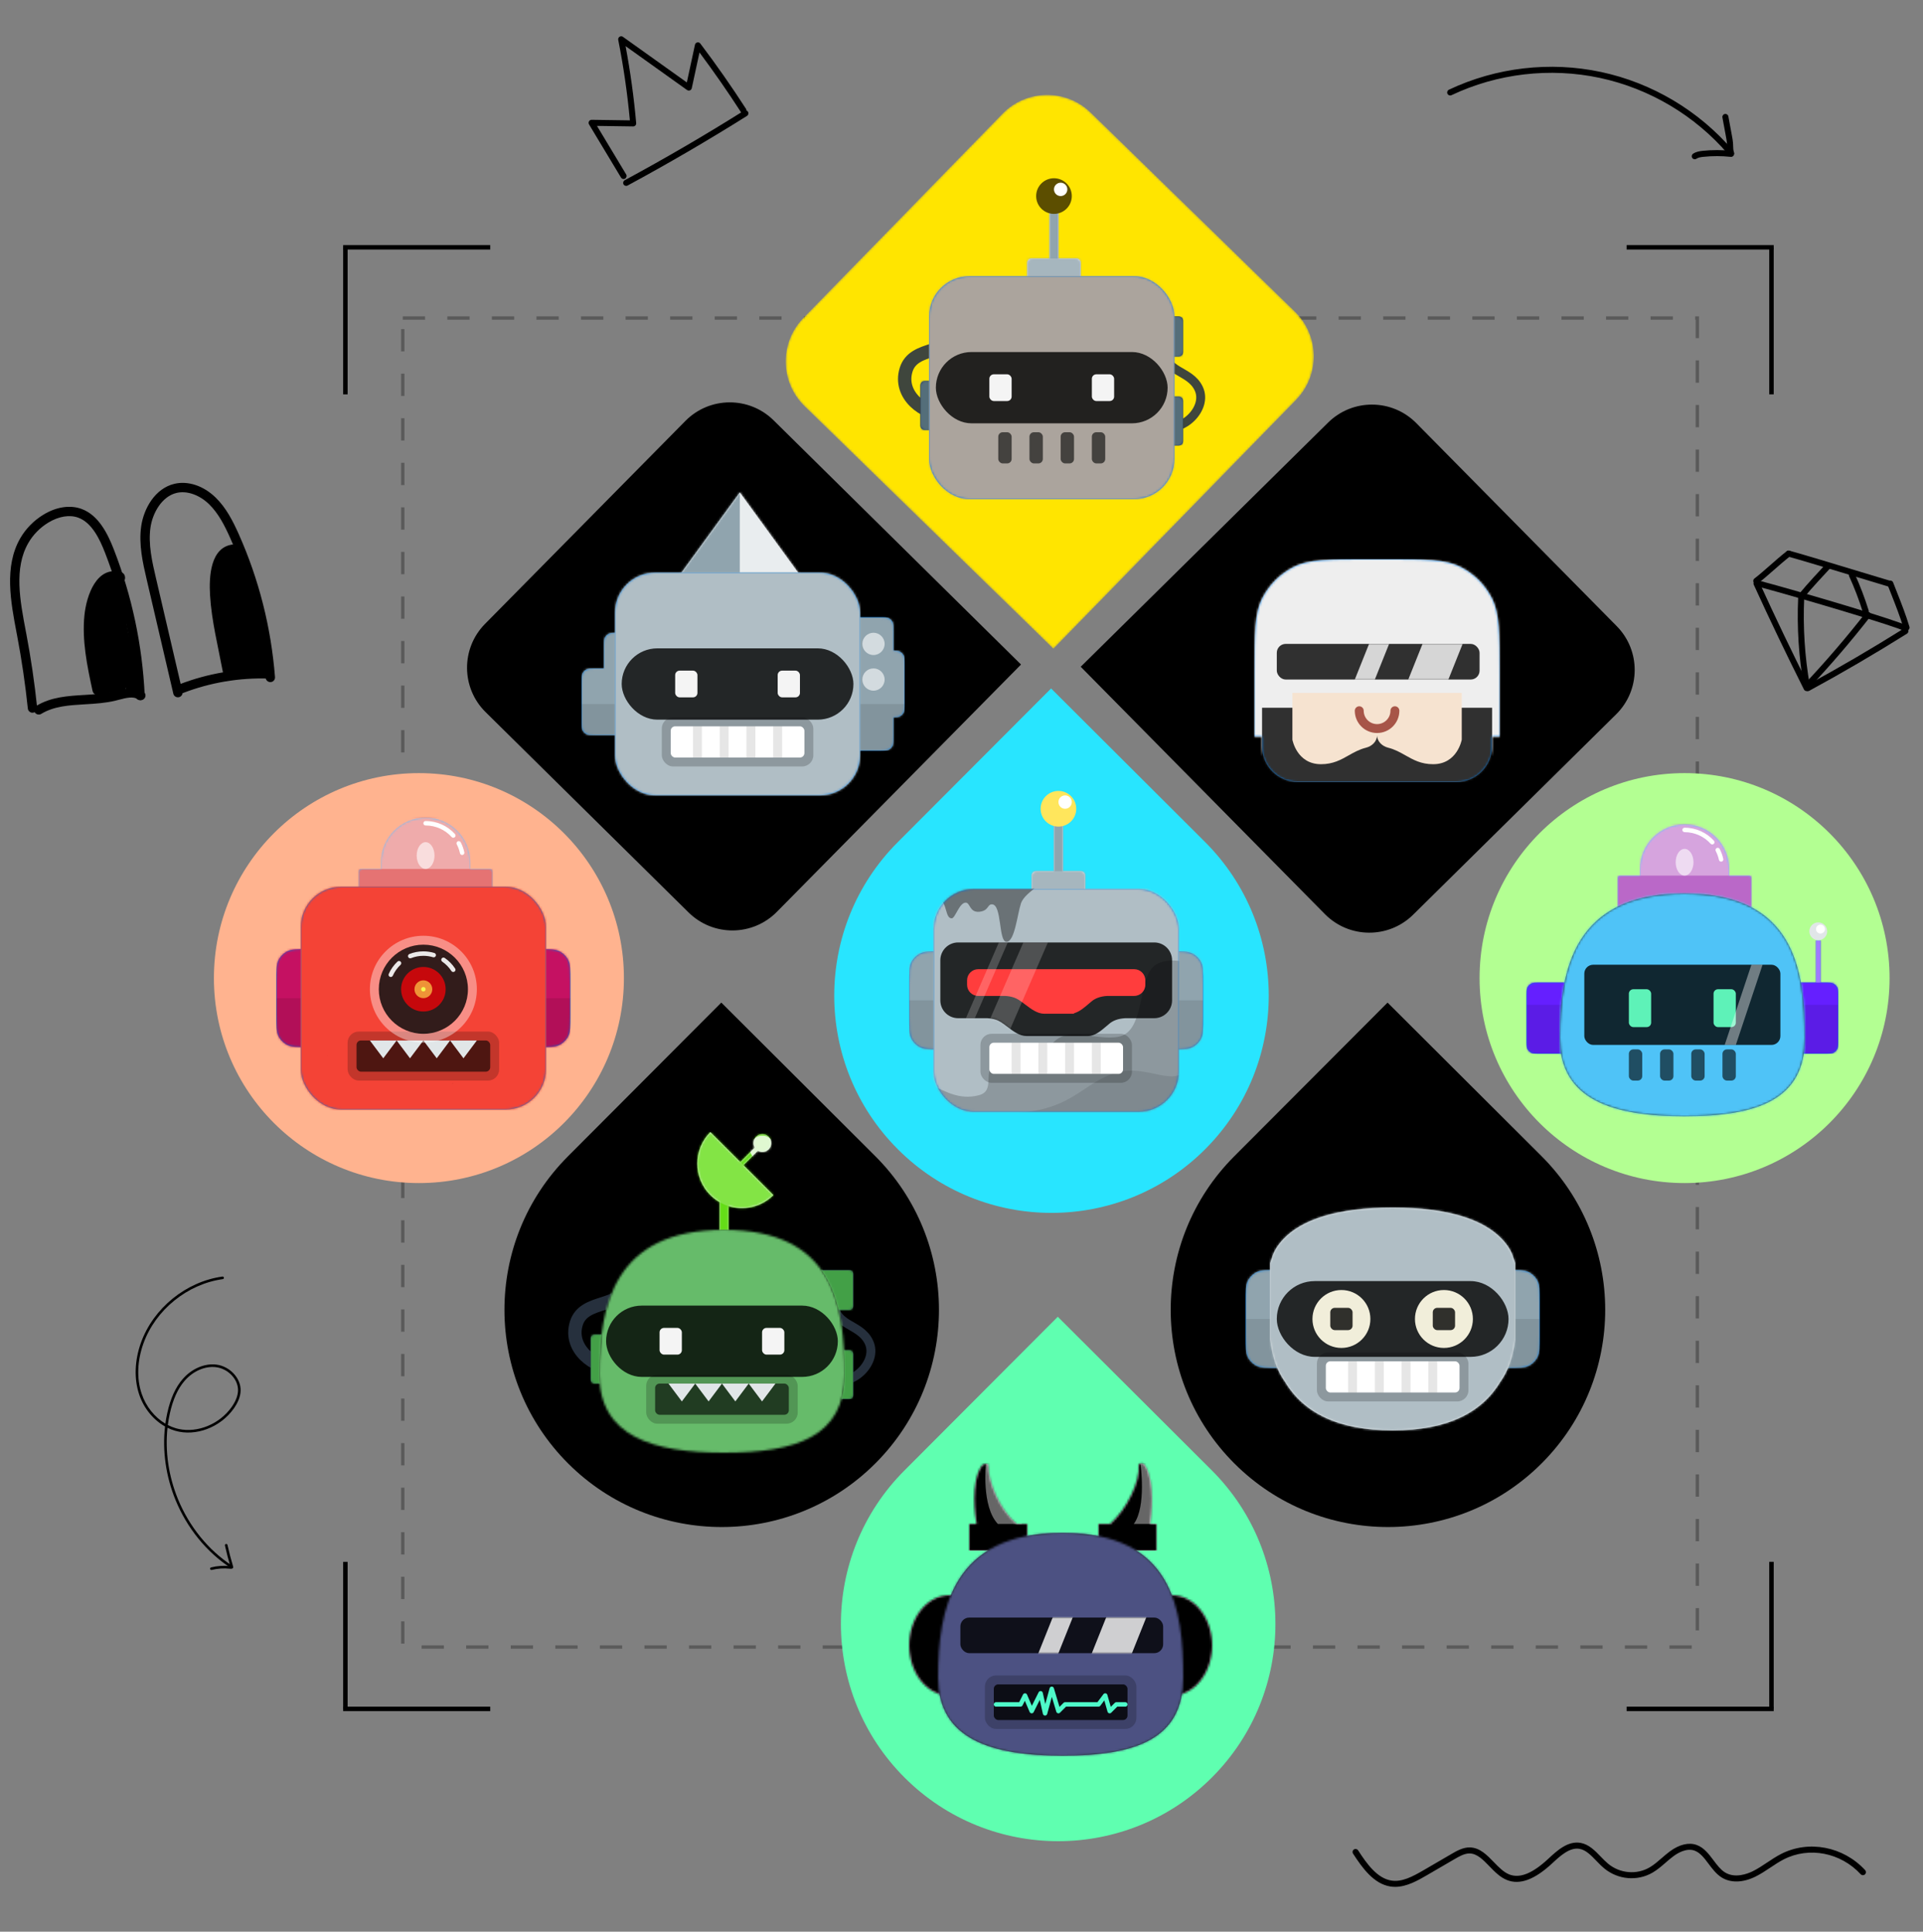 <svg width="863" height="867" viewBox="0 0 863 867" fill="none" xmlns="http://www.w3.org/2000/svg">
<rect x="0" y="0" width="863" height="867" fill="#808080" stroke="none"/>
<rect x="180.75" y="142.75" width="580.981" height="596.5" stroke="black" stroke-opacity="0.3" stroke-width="1.5" stroke-dasharray="10 10"/>
<mask id="mask0_2_2904" style="mask-type:alpha" maskUnits="userSpaceOnUse" x="352" y="42" width="238" height="250">
<path d="M581.649 179.492C592.444 168.419 592.218 150.692 581.145 139.897L489.492 50.546C478.419 39.751 460.692 39.976 449.897 51.049L360.546 142.702C349.751 153.775 349.977 171.502 361.049 182.297L472.752 291.194L581.649 179.492Z" fill="#FFE500"/>
</mask>
<g mask="url(#mask0_2_2904)">
<path d="M581.649 179.492C592.444 168.419 592.218 150.692 581.145 139.897L489.492 50.546C478.419 39.751 460.692 39.976 449.897 51.049L360.546 142.702C349.751 153.775 349.977 171.502 361.049 182.297L472.752 291.194L581.649 179.492Z" fill="#FFE500"/>
<g opacity="0.9">
<path d="M430 148C427.046 159.697 410.096 154.666 406.632 166.009C403.167 177.352 414.657 186 424.155 186" stroke="#2A3544" stroke-width="6"/>
</g>
<g opacity="0.9">
<path d="M522 191C530.395 194.486 542.102 183.406 538 174.5C533.899 165.594 522 167.806 522 155.195" stroke="#2A3544" stroke-width="4"/>
</g>
<g clip-path="url(#clip0_2_2904)">
<path fill-rule="evenodd" clip-rule="evenodd" d="M510 142C508.896 142 508 142.895 508 144V158C508 159.105 508.896 160 510 160H529C530.105 160 531 159.105 531 158V144C531 142.895 530.105 142 529 142H510ZM413 173C413 171.895 413.896 171 415 171H427C428.105 171 429 171.895 429 173V191C429 192.105 428.105 193 427 193H415C413.896 193 413 192.105 413 191V173ZM508 180C508 178.895 508.896 178 510 178H529C530.105 178 531 178.895 531 180V198C531 199.105 530.105 200 529 200H510C508.896 200 508 199.105 508 198V180Z" fill="#273951"/>
<mask id="mask1_2_2904" style="mask-type:luminance" maskUnits="userSpaceOnUse" x="413" y="142" width="119" height="58">
<path fill-rule="evenodd" clip-rule="evenodd" d="M510 142C508.896 142 508 142.895 508 144V158C508 159.105 508.896 160 510 160H529C530.105 160 531 159.105 531 158V144C531 142.895 530.105 142 529 142H510ZM413 173C413 171.895 413.896 171 415 171H427C428.105 171 429 171.895 429 173V191C429 192.105 428.105 193 427 193H415C413.896 193 413 192.105 413 191V173ZM508 180C508 178.895 508.896 178 510 178H529C530.105 178 531 178.895 531 180V198C531 199.105 530.105 200 529 200H510C508.896 200 508 199.105 508 198V180Z" fill="white"/>
</mask>
<g mask="url(#mask1_2_2904)">
<rect x="395.044" y="136" width="153.913" height="76" fill="#546E7A"/>
</g>
</g>
<path fill-rule="evenodd" clip-rule="evenodd" d="M475 85H471V116H463C461.896 116 461 116.895 461 118V132H485V118C485 116.895 484.105 116 483 116H475V85Z" fill="#E1E6E8"/>
<mask id="mask2_2_2904" style="mask-type:luminance" maskUnits="userSpaceOnUse" x="461" y="85" width="25" height="47">
<path fill-rule="evenodd" clip-rule="evenodd" d="M475 85H471V116H463C461.896 116 461 116.895 461 118V132H485V118C485 116.895 484.105 116 483 116H475V85Z" fill="white"/>
</mask>
<g mask="url(#mask2_2_2904)">
<rect x="423" y="80" width="100" height="52" fill="#90A4AE"/>
<rect x="461" y="116" width="24" height="16" fill="white" fill-opacity="0.2"/>
</g>
<circle cx="473" cy="88" r="8" fill="#5C4E00"/>
<circle cx="476" cy="85" r="3" fill="white"/>
<rect x="417" y="124" width="110" height="100" rx="18" fill="#0076DE"/>
<mask id="mask3_2_2904" style="mask-type:luminance" maskUnits="userSpaceOnUse" x="417" y="124" width="111" height="100">
<rect x="417" y="124" width="110" height="100" rx="18" fill="white"/>
</mask>
<g mask="url(#mask3_2_2904)">
<rect x="415.308" y="122.333" width="113.385" height="103.333" fill="#ABA49D"/>
</g>
<rect x="462" y="194" width="6" height="14" rx="2" fill="black" fill-opacity="0.6"/>
<rect x="448" y="194" width="6" height="14" rx="2" fill="black" fill-opacity="0.6"/>
<rect x="476" y="194" width="6" height="14" rx="2" fill="black" fill-opacity="0.6"/>
<rect x="490" y="194" width="6" height="14" rx="2" fill="black" fill-opacity="0.6"/>
<rect x="420" y="158" width="104" height="32" rx="16" fill="black" fill-opacity="0.8"/>
<rect x="444" y="168" width="10" height="12" rx="2" fill="#F4F4F4"/>
<rect x="490" y="168" width="10" height="12" rx="2" fill="#F4F4F4"/>
</g>
<path d="M351.267 399.072C337.687 412.828 315.527 412.972 301.77 399.393L224.909 323.522C211.152 309.943 211.008 287.783 224.588 274.026L301.698 195.909C315.277 182.152 337.437 182.008 351.194 195.588L452.964 296.046L351.267 399.072Z" fill="#D9D9D9"/>
<path d="M348.619 409.283C337.756 420.288 320.028 420.403 309.022 409.54L217.927 319.619C206.922 308.756 206.807 291.028 217.67 280.022L307.591 188.927C318.454 177.922 336.182 177.807 347.188 188.67L458.21 298.261L348.619 409.283Z" fill="black"/>
<g clip-path="url(#clip1_2_2904)">
<path fill-rule="evenodd" clip-rule="evenodd" d="M365.436 279.184C365 280.04 365 281.16 365 283.4V330.6C365 332.84 365 333.96 365.436 334.816C365.82 335.569 366.432 336.181 367.184 336.564C368.04 337 369.16 337 371.4 337H394.6C396.84 337 397.961 337 398.816 336.564C399.569 336.181 400.181 335.569 400.564 334.816C401 333.96 401 332.84 401 330.6V321.994C402.35 321.976 403.161 321.898 403.816 321.564C404.569 321.181 405.181 320.569 405.564 319.816C406 318.96 406 317.84 406 315.6V298.4C406 296.16 406 295.04 405.564 294.184C405.181 293.431 404.569 292.819 403.816 292.436C403.161 292.102 402.35 292.024 401 292.006V283.4C401 281.16 401 280.04 400.564 279.184C400.181 278.431 399.569 277.819 398.816 277.436C397.961 277 396.84 277 394.6 277H371.4C369.16 277 368.04 277 367.184 277.436C366.432 277.819 365.82 278.431 365.436 279.184ZM271.436 286.184C271 287.04 271 288.16 271 290.4V300H267.4C265.16 300 264.04 300 263.184 300.436C262.432 300.819 261.82 301.431 261.436 302.184C261 303.04 261 304.16 261 306.4V323.6C261 325.84 261 326.96 261.436 327.816C261.82 328.569 262.432 329.181 263.184 329.564C264.04 330 265.16 330 267.4 330H290.6C292.84 330 293.961 330 294.816 329.564C295.569 329.181 296.181 328.569 296.564 327.816C297 326.96 297 325.84 297 323.6V307.6V306.4V290.4C297 288.16 297 287.04 296.564 286.184C296.181 285.431 295.569 284.819 294.816 284.436C293.961 284 292.84 284 290.6 284H277.4C275.16 284 274.04 284 273.184 284.436C272.432 284.819 271.82 285.431 271.436 286.184Z" fill="#0076DE"/>
<mask id="mask4_2_2904" style="mask-type:luminance" maskUnits="userSpaceOnUse" x="261" y="277" width="146" height="60">
<path fill-rule="evenodd" clip-rule="evenodd" d="M365.436 279.184C365 280.04 365 281.16 365 283.4V330.6C365 332.84 365 333.96 365.436 334.816C365.82 335.569 366.432 336.181 367.184 336.564C368.04 337 369.16 337 371.4 337H394.6C396.84 337 397.961 337 398.816 336.564C399.569 336.181 400.181 335.569 400.564 334.816C401 333.96 401 332.84 401 330.6V321.994C402.35 321.976 403.161 321.898 403.816 321.564C404.569 321.181 405.181 320.569 405.564 319.816C406 318.96 406 317.84 406 315.6V298.4C406 296.16 406 295.04 405.564 294.184C405.181 293.431 404.569 292.819 403.816 292.436C403.161 292.102 402.35 292.024 401 292.006V283.4C401 281.16 401 280.04 400.564 279.184C400.181 278.431 399.569 277.819 398.816 277.436C397.961 277 396.84 277 394.6 277H371.4C369.16 277 368.04 277 367.184 277.436C366.432 277.819 365.82 278.431 365.436 279.184ZM271.436 286.184C271 287.04 271 288.16 271 290.4V300H267.4C265.16 300 264.04 300 263.184 300.436C262.432 300.819 261.82 301.431 261.436 302.184C261 303.04 261 304.16 261 306.4V323.6C261 325.84 261 326.96 261.436 327.816C261.82 328.569 262.432 329.181 263.184 329.564C264.04 330 265.16 330 267.4 330H290.6C292.84 330 293.961 330 294.816 329.564C295.569 329.181 296.181 328.569 296.564 327.816C297 326.96 297 325.84 297 323.6V307.6V306.4V290.4C297 288.16 297 287.04 296.564 286.184C296.181 285.431 295.569 284.819 294.816 284.436C293.961 284 292.84 284 290.6 284H277.4C275.16 284 274.04 284 273.184 284.436C272.432 284.819 271.82 285.431 271.436 286.184Z" fill="white"/>
</mask>
<g mask="url(#mask4_2_2904)">
<rect x="252.212" y="269" width="158.182" height="76" fill="#90A4AE"/>
<rect x="252.212" y="316" width="158.182" height="29" fill="black" fill-opacity="0.1"/>
<circle cx="392" cy="289" r="5" fill="white" fill-opacity="0.6"/>
<circle cx="392" cy="305" r="5" fill="white" fill-opacity="0.6"/>
</g>
</g>
<path fill-rule="evenodd" clip-rule="evenodd" d="M332 221L364 265H300L332 221Z" fill="#E1E6E8"/>
<mask id="mask5_2_2904" style="mask-type:luminance" maskUnits="userSpaceOnUse" x="300" y="221" width="65" height="44">
<path fill-rule="evenodd" clip-rule="evenodd" d="M332 221L364 265H300L332 221Z" fill="white"/>
</mask>
<g mask="url(#mask5_2_2904)">
<rect x="282" y="213" width="100" height="52" fill="#90A4AE"/>
<rect x="332" y="217" width="30" height="48" fill="white" fill-opacity="0.8"/>
</g>
<rect x="276" y="257" width="110" height="100" rx="18" fill="#0076DE"/>
<mask id="mask6_2_2904" style="mask-type:luminance" maskUnits="userSpaceOnUse" x="276" y="257" width="111" height="100">
<rect x="276" y="257" width="110" height="100" rx="18" fill="white"/>
</mask>
<g mask="url(#mask6_2_2904)">
<rect x="274.308" y="255.333" width="113.385" height="103.333" fill="#B0BEC5"/>
</g>
<rect x="297" y="322" width="68" height="22" rx="5" fill="black" fill-opacity="0.2"/>
<rect x="301" y="326" width="60" height="14" rx="2" fill="white"/>
<rect x="311" y="326" width="4" height="14" fill="black" fill-opacity="0.1"/>
<rect x="335" y="326" width="4" height="14" fill="black" fill-opacity="0.1"/>
<rect x="323" y="326" width="4" height="14" fill="black" fill-opacity="0.1"/>
<rect x="347" y="326" width="4" height="14" fill="black" fill-opacity="0.1"/>
<rect x="279" y="291" width="104" height="32" rx="16" fill="black" fill-opacity="0.8"/>
<rect x="303" y="301" width="10" height="12" rx="2" fill="#F4F4F4"/>
<rect x="349" y="301" width="10" height="12" rx="2" fill="#F4F4F4"/>
<path d="M594.591 410.283C605.454 421.288 623.183 421.403 634.188 410.54L725.283 320.619C736.288 309.756 736.404 292.028 725.54 281.022L635.62 189.927C624.756 178.922 607.028 178.807 596.022 189.67L485 299.261L594.591 410.283Z" fill="black"/>
<path fill-rule="evenodd" clip-rule="evenodd" d="M566.488 268.472C563 275.317 563 284.278 563 302.2V330.586H566.385V335C566.385 343.837 573.548 351 582.385 351H653.616C662.452 351 669.616 343.837 669.616 335V330.586H673V302.2C673 284.278 673 275.317 669.512 268.472C666.445 262.451 661.549 257.556 655.528 254.488C648.683 251 639.722 251 621.8 251H614.2C596.279 251 587.318 251 580.473 254.488C574.451 257.556 569.556 262.451 566.488 268.472Z" fill="#0076DE"/>
<mask id="mask7_2_2904" style="mask-type:luminance" maskUnits="userSpaceOnUse" x="563" y="251" width="111" height="100">
<path fill-rule="evenodd" clip-rule="evenodd" d="M566.488 268.472C563 275.317 563 284.278 563 302.2V330.586H566.385V335C566.385 343.837 573.548 351 582.385 351H653.616C662.452 351 669.616 343.837 669.616 335V330.586H673V302.2C673 284.278 673 275.317 669.512 268.472C666.445 262.451 661.549 257.556 655.528 254.488C648.683 251 639.722 251 621.8 251H614.2C596.279 251 587.318 251 580.473 254.488C574.451 257.556 569.556 262.451 566.488 268.472Z" fill="white"/>
</mask>
<g mask="url(#mask7_2_2904)">
<rect x="561.308" y="251" width="113.385" height="100" fill="#EEEEEE"/>
<rect x="566.385" y="317.667" width="103.231" height="33.333" fill="black" fill-opacity="0.8"/>
</g>
<path fill-rule="evenodd" clip-rule="evenodd" d="M618 311H580V332C580 332 581.953 343 592.841 343C598.255 343 601.751 341.023 605.267 339.034C607.65 337.686 610.042 336.334 613.045 335.588C615.714 334.925 617.983 332.778 618 330.032C618.018 332.778 620.286 334.925 622.956 335.588C625.959 336.334 628.35 337.686 630.733 339.034C634.249 341.023 637.746 343 643.159 343C654.047 343 656 332 656 332V311H618H618Z" fill="#F6E3D0"/>
<path d="M610 319C610 323.418 613.582 327 618 327C622.419 327 626 323.418 626 319" stroke="#A75548" stroke-width="4" stroke-linecap="round"/>
<rect x="573" y="289" width="91" height="16" rx="4" fill="black" fill-opacity="0.8"/>
<mask id="mask8_2_2904" style="mask-type:luminance" maskUnits="userSpaceOnUse" x="573" y="289" width="92" height="16">
<rect x="573" y="289" width="91" height="16" rx="4" fill="white"/>
</mask>
<g mask="url(#mask8_2_2904)">
<path fill-rule="evenodd" clip-rule="evenodd" d="M642 280H660L648 310H630L642 280Z" fill="white" fill-opacity="0.8"/>
<path fill-rule="evenodd" clip-rule="evenodd" d="M618 280H627L615 310H606L618 280Z" fill="white" fill-opacity="0.8"/>
</g>
<path d="M540.739 377.853C578.865 415.88 578.945 477.614 540.918 515.739C502.892 553.865 441.158 553.945 403.033 515.918C364.907 477.891 364.827 416.158 402.854 378.032L471.707 309L540.739 377.853Z" fill="#28E5FF"/>
<g clip-path="url(#clip2_2_2904)">
<path fill-rule="evenodd" clip-rule="evenodd" d="M408.981 431.914C408 433.839 408 436.36 408 441.4V456.6C408 461.64 408 464.161 408.981 466.086C409.844 467.779 411.221 469.156 412.914 470.019C414.84 471 417.36 471 422.4 471H429.6C434.641 471 437.161 471 439.086 470.019C440.78 469.156 442.156 467.779 443.019 466.086C444 464.161 444 461.64 444 456.6V441.4C444 436.36 444 433.839 443.019 431.914C442.156 430.221 440.78 428.844 439.086 427.981C437.161 427 434.641 427 429.6 427H422.4C417.36 427 414.84 427 412.914 427.981C411.221 428.844 409.844 430.221 408.981 431.914ZM504.981 431.914C504 433.839 504 436.36 504 441.4V456.6C504 461.64 504 464.161 504.981 466.086C505.844 467.779 507.221 469.156 508.914 470.019C510.84 471 513.36 471 518.4 471H525.6C530.641 471 533.161 471 535.086 470.019C536.78 469.156 538.156 467.779 539.019 466.086C540 464.161 540 461.64 540 456.6V441.4C540 436.36 540 433.839 539.019 431.914C538.156 430.221 536.78 428.844 535.086 427.981C533.161 427 530.641 427 525.6 427H518.4C513.36 427 510.84 427 508.914 427.981C507.221 428.844 505.844 430.221 504.981 431.914Z" fill="#0076DE"/>
<mask id="mask9_2_2904" style="mask-type:luminance" maskUnits="userSpaceOnUse" x="408" y="427" width="133" height="44">
<path fill-rule="evenodd" clip-rule="evenodd" d="M408.981 431.914C408 433.839 408 436.36 408 441.4V456.6C408 461.64 408 464.161 408.981 466.086C409.844 467.779 411.221 469.156 412.914 470.019C414.84 471 417.36 471 422.4 471H429.6C434.641 471 437.161 471 439.086 470.019C440.78 469.156 442.156 467.779 443.019 466.086C444 464.161 444 461.64 444 456.6V441.4C444 436.36 444 433.839 443.019 431.914C442.156 430.221 440.78 428.844 439.086 427.981C437.161 427 434.641 427 429.6 427H422.4C417.36 427 414.84 427 412.914 427.981C411.221 428.844 409.844 430.221 408.981 431.914ZM504.981 431.914C504 433.839 504 436.36 504 441.4V456.6C504 461.64 504 464.161 504.981 466.086C505.844 467.779 507.221 469.156 508.914 470.019C510.84 471 513.36 471 518.4 471H525.6C530.641 471 533.161 471 535.086 470.019C536.78 469.156 538.156 467.779 539.019 466.086C540 464.161 540 461.64 540 456.6V441.4C540 436.36 540 433.839 539.019 431.914C538.156 430.221 536.78 428.844 535.086 427.981C533.161 427 530.641 427 525.6 427H518.4C513.36 427 510.84 427 508.914 427.981C507.221 428.844 505.844 430.221 504.981 431.914Z" fill="white"/>
</mask>
<g mask="url(#mask9_2_2904)">
<rect x="395.842" y="411" width="156.316" height="76" fill="#90A4AE"/>
<rect x="395.842" y="449" width="156.316" height="38" fill="black" fill-opacity="0.1"/>
</g>
</g>
<path fill-rule="evenodd" clip-rule="evenodd" d="M477 360H473V391H465C463.896 391 463 391.895 463 393V407H487V393C487 391.895 486.105 391 485 391H477V360Z" fill="#E1E6E8"/>
<mask id="mask10_2_2904" style="mask-type:luminance" maskUnits="userSpaceOnUse" x="463" y="360" width="25" height="47">
<path fill-rule="evenodd" clip-rule="evenodd" d="M477 360H473V391H465C463.896 391 463 391.895 463 393V407H487V393C487 391.895 486.105 391 485 391H477V360Z" fill="white"/>
</mask>
<g mask="url(#mask10_2_2904)">
<rect x="425" y="355" width="100" height="52" fill="#90A4AE"/>
<rect x="463" y="391" width="24" height="16" fill="white" fill-opacity="0.2"/>
</g>
<circle cx="475" cy="363" r="8" fill="#FFE65C"/>
<circle cx="478" cy="360" r="3" fill="white"/>
<rect x="419" y="399" width="110" height="100" rx="18" fill="#0076DE"/>
<mask id="mask11_2_2904" style="mask-type:luminance" maskUnits="userSpaceOnUse" x="419" y="399" width="111" height="100">
<rect x="419" y="399" width="110" height="100" rx="18" fill="white"/>
</mask>
<g mask="url(#mask11_2_2904)">
<rect x="417.308" y="397.333" width="113.385" height="103.333" fill="#B0BEC5"/>
<path fill-rule="evenodd" clip-rule="evenodd" d="M410.438 499.91C414.127 474.335 421.486 496.111 439.194 491.603C447.018 489.612 440.696 480.913 446.531 477.143C451.46 473.959 458.177 476.524 463.823 474.465C471.971 471.493 471.864 465.446 479.455 464.543C486.635 463.688 494.156 466.504 501.397 465.446C515.063 463.45 509.459 437.093 519.707 432.438C529.955 427.783 546.827 435.822 549.035 449C551.188 461.847 536.801 509.65 536.801 509.65H410.438" fill="black" fill-opacity="0.2"/>
<path fill-rule="evenodd" clip-rule="evenodd" d="M448.554 499.833C480.435 499.833 483.754 487.542 499.44 481.911C515.126 476.279 528.87 490.845 534.143 476.694C539.416 462.544 539.387 506.651 539.387 506.651H448.554V499.833Z" fill="black" fill-opacity="0.1"/>
<path fill-rule="evenodd" clip-rule="evenodd" d="M416.462 402.223C426.39 401.289 423.199 412.172 427.121 412.172C428.686 412.172 430.529 405.124 433.371 405.124C435.448 405.124 435.056 409.702 439.566 409.218C443.799 408.764 443.01 405.891 445.149 405.891C449.754 405.891 448.013 422.72 451.699 422.72C455.386 422.72 456.547 410.39 458.17 405.514C460.223 399.343 472.531 395.885 463.755 393.433H416.219" fill="black" fill-opacity="0.4"/>
</g>
<rect x="440" y="464" width="68" height="22" rx="5" fill="black" fill-opacity="0.2"/>
<rect x="444" y="468" width="60" height="14" rx="2" fill="white"/>
<rect x="454" y="468" width="4" height="14" fill="black" fill-opacity="0.1"/>
<rect x="478" y="468" width="4" height="14" fill="black" fill-opacity="0.1"/>
<rect x="466" y="468" width="4" height="14" fill="black" fill-opacity="0.1"/>
<rect x="490" y="468" width="4" height="14" fill="black" fill-opacity="0.1"/>
<path fill-rule="evenodd" clip-rule="evenodd" d="M422 431C422 426.582 425.582 423 430 423H518C522.419 423 526 426.582 526 431V449C526 453.418 522.419 457 518 457H504.981C501.711 457.167 499.5 458.137 498.005 459.347C497.518 459.741 497.024 460.163 496.522 460.593C494.047 462.708 491.365 465 488.278 465H474H460.668C457.533 465 454.732 462.871 452.046 460.829L452.046 460.829C451.096 460.106 450.16 459.395 449.229 458.792C447.773 457.85 445.771 457.141 443.019 457H430C425.582 457 422 453.418 422 449V431Z" fill="black" fill-opacity="0.8"/>
<mask id="mask12_2_2904" style="mask-type:luminance" maskUnits="userSpaceOnUse" x="422" y="423" width="105" height="42">
<path fill-rule="evenodd" clip-rule="evenodd" d="M422 431C422 426.582 425.582 423 430 423H518C522.419 423 526 426.582 526 431V449C526 453.418 522.419 457 518 457H504.981C501.711 457.167 499.5 458.137 498.005 459.347C497.518 459.741 497.024 460.163 496.522 460.593C494.047 462.708 491.365 465 488.278 465H474H460.668C457.533 465 454.732 462.871 452.046 460.829L452.046 460.829C451.096 460.106 450.16 459.395 449.229 458.792C447.773 457.85 445.771 457.141 443.019 457H430C425.582 457 422 453.418 422 449V431Z" fill="white"/>
</mask>
<g mask="url(#mask12_2_2904)">
<path fill-rule="evenodd" clip-rule="evenodd" d="M434 440C434 437.239 436.239 435 439 435H509C511.762 435 514 437.239 514 440V442C514 444.761 511.762 447 509 447H496.981C493.711 447.167 491.5 448.137 490.005 449.347C489.518 449.741 489.024 450.163 488.522 450.593C486.518 452.305 484.38 454.133 482 454.767V455H480.278H474H468.668C465.533 455 462.732 452.871 460.046 450.829L460.046 450.829C459.096 450.106 458.16 449.395 457.229 448.792C455.773 447.85 453.771 447.141 451.019 447H439C436.239 447 434 444.761 434 442V440Z" fill="#FF3D3D"/>
<path fill-rule="evenodd" clip-rule="evenodd" d="M434 465L454 419H450L430 465H434ZM472 419H461L441 465H452L472 419Z" fill="white" fill-opacity="0.2"/>
</g>
<path d="M543.739 659.853C581.865 697.88 581.945 759.614 543.918 797.739C505.892 835.865 444.158 835.945 406.033 797.918C367.907 759.891 367.827 698.158 405.854 660.032L474.707 591L543.739 659.853Z" fill="#5FFFB0"/>
<path fill-rule="evenodd" clip-rule="evenodd" d="M426 761C416.059 761 408 750.926 408 738.5C408 726.074 416.059 716 426 716C435.941 716 444 726.074 444 738.5C444 750.926 435.941 761 426 761ZM526 761C535.941 761 544 750.926 544 738.5C544 726.074 535.941 716 526 716C516.059 716 508 726.074 508 738.5C508 750.926 516.059 761 526 761Z" fill="#E1E6E8"/>
<mask id="mask13_2_2904" style="mask-type:luminance" maskUnits="userSpaceOnUse" x="408" y="716" width="137" height="45">
<path fill-rule="evenodd" clip-rule="evenodd" d="M426 761C416.059 761 408 750.926 408 738.5C408 726.074 416.059 716 426 716C435.941 716 444 726.074 444 738.5C444 750.926 435.941 761 426 761ZM526 761C535.941 761 544 750.926 544 738.5C544 726.074 535.941 716 526 716C516.059 716 508 726.074 508 738.5C508 750.926 516.059 761 526 761Z" fill="white"/>
</mask>
<g mask="url(#mask13_2_2904)">
<rect x="396" y="700" width="160" height="76" fill="black"/>
<rect x="416" y="700" width="120" height="76" fill="black" fill-opacity="0.2"/>
</g>
<path fill-rule="evenodd" clip-rule="evenodd" d="M498.211 684C505.85 677.293 511.632 664.688 511 658C510.864 656.554 513 656.299 514 658C518.418 665.512 516.717 680.067 516.154 684H519V696H493V684H498.211ZM443.521 657.741C443.521 665.273 448.492 677.445 456.262 684H461V696H435V684H438.225C437.63 680.441 435.53 665.601 440.434 658.101C441.336 656.722 443.521 656.681 443.521 657.741Z" fill="#E1E6E8"/>
<mask id="mask14_2_2904" style="mask-type:luminance" maskUnits="userSpaceOnUse" x="435" y="656" width="85" height="40">
<path fill-rule="evenodd" clip-rule="evenodd" d="M498.211 684C505.85 677.293 511.632 664.688 511 658C510.864 656.554 513 656.299 514 658C518.418 665.512 516.717 680.067 516.154 684H519V696H493V684H498.211ZM443.521 657.741C443.521 665.273 448.492 677.445 456.262 684H461V696H435V684H438.225C437.63 680.441 435.53 665.601 440.434 658.101C441.336 656.722 443.521 656.681 443.521 657.741Z" fill="white"/>
</mask>
<g mask="url(#mask14_2_2904)">
<rect x="427" y="644" width="100" height="52" fill="black"/>
<rect x="427" y="684" width="100" height="12" fill="black" fill-opacity="0.4"/>
<path fill-rule="evenodd" clip-rule="evenodd" d="M442.456 657H458.569V684H447.82C440.371 676.15 442.456 657 442.456 657Z" fill="white" fill-opacity="0.4"/>
<path fill-rule="evenodd" clip-rule="evenodd" d="M511.82 657H519.569V684H508.82C514.571 676.195 511.82 657 511.82 657Z" fill="white" fill-opacity="0.4"/>
</g>
<path fill-rule="evenodd" clip-rule="evenodd" d="M476.846 688C526.221 688 531.001 721.905 531 753C531 780.762 509.452 788 476.846 788C445.148 788 421 780.762 421 753C421 721.905 427.472 688 476.846 688Z" fill="black" fill-opacity="0.8"/>
<mask id="mask15_2_2904" style="mask-type:luminance" maskUnits="userSpaceOnUse" x="421" y="688" width="111" height="100">
<path fill-rule="evenodd" clip-rule="evenodd" d="M476.846 688C526.221 688 531.001 721.905 531 753C531 780.762 509.452 788 476.846 788C445.148 788 421 780.762 421 753C421 721.905 427.472 688 476.846 688Z" fill="white"/>
</mask>
<g mask="url(#mask15_2_2904)">
<rect x="417.616" y="686.333" width="116.769" height="103.333" fill="#4C5182"/>
</g>
<rect x="442" y="752" width="68" height="24" rx="5" fill="black" fill-opacity="0.2"/>
<rect x="446" y="756" width="60" height="16" rx="2" fill="black" fill-opacity="0.8"/>
<path d="M447 765H458L460 761L463 768L467 760L469 769L472 758L475 768L478 765H493L496 761L498 768L501 765H505" stroke="#4EFAC9" stroke-width="2" stroke-linecap="round" stroke-linejoin="round"/>
<rect x="431" y="726" width="91" height="16" rx="4" fill="black" fill-opacity="0.8"/>
<mask id="mask16_2_2904" style="mask-type:luminance" maskUnits="userSpaceOnUse" x="431" y="726" width="92" height="16">
<rect x="431" y="726" width="91" height="16" rx="4" fill="white"/>
</mask>
<g mask="url(#mask16_2_2904)">
<path fill-rule="evenodd" clip-rule="evenodd" d="M500 717H518L506 747H488L500 717Z" fill="white" fill-opacity="0.8"/>
<path fill-rule="evenodd" clip-rule="evenodd" d="M476 717H485L473 747H464L476 717Z" fill="white" fill-opacity="0.8"/>
</g>
<path d="M691.739 518.853C729.864 556.88 729.945 618.614 691.918 656.739C653.891 694.865 592.158 694.945 554.032 656.918C515.907 618.891 515.827 557.158 553.853 519.032L622.707 450L691.739 518.853Z" fill="black"/>
<path d="M392.739 518.853C430.865 556.88 430.945 618.614 392.918 656.739C354.892 694.865 293.158 694.945 255.033 656.918C216.907 618.891 216.827 557.158 254.854 519.032L323.707 450L392.739 518.853Z" fill="black"/>
<g clip-path="url(#clip3_2_2904)">
<path fill-rule="evenodd" clip-rule="evenodd" d="M559.981 574.914C559 576.839 559 579.36 559 584.4V599.6C559 604.64 559 607.161 559.981 609.086C560.844 610.779 562.221 612.156 563.914 613.019C565.84 614 568.36 614 573.4 614H580.6C585.641 614 588.161 614 590.086 613.019C591.78 612.156 593.156 610.779 594.019 609.086C595 607.161 595 604.64 595 599.6V584.4C595 579.36 595 576.839 594.019 574.914C593.156 573.221 591.78 571.844 590.086 570.981C588.161 570 585.641 570 580.6 570H573.4C568.36 570 565.84 570 563.914 570.981C562.221 571.844 560.844 573.221 559.981 574.914ZM655.981 574.914C655 576.839 655 579.36 655 584.4V599.6C655 604.64 655 607.161 655.981 609.086C656.844 610.779 658.221 612.156 659.914 613.019C661.84 614 664.36 614 669.4 614H676.6C681.641 614 684.161 614 686.086 613.019C687.78 612.156 689.156 610.779 690.019 609.086C691 607.161 691 604.64 691 599.6V584.4C691 579.36 691 576.839 690.019 574.914C689.156 573.221 687.78 571.844 686.086 570.981C684.161 570 681.641 570 676.6 570H669.4C664.36 570 661.84 570 659.914 570.981C658.221 571.844 656.844 573.221 655.981 574.914Z" fill="#0076DE"/>
<mask id="mask17_2_2904" style="mask-type:luminance" maskUnits="userSpaceOnUse" x="559" y="570" width="133" height="44">
<path fill-rule="evenodd" clip-rule="evenodd" d="M559.981 574.914C559 576.839 559 579.36 559 584.4V599.6C559 604.64 559 607.161 559.981 609.086C560.844 610.779 562.221 612.156 563.914 613.019C565.84 614 568.36 614 573.4 614H580.6C585.641 614 588.161 614 590.086 613.019C591.78 612.156 593.156 610.779 594.019 609.086C595 607.161 595 604.64 595 599.6V584.4C595 579.36 595 576.839 594.019 574.914C593.156 573.221 591.78 571.844 590.086 570.981C588.161 570 585.641 570 580.6 570H573.4C568.36 570 565.84 570 563.914 570.981C562.221 571.844 560.844 573.221 559.981 574.914ZM655.981 574.914C655 576.839 655 579.36 655 584.4V599.6C655 604.64 655 607.161 655.981 609.086C656.844 610.779 658.221 612.156 659.914 613.019C661.84 614 664.36 614 669.4 614H676.6C681.641 614 684.161 614 686.086 613.019C687.78 612.156 689.156 610.779 690.019 609.086C691 607.161 691 604.64 691 599.6V584.4C691 579.36 691 576.839 690.019 574.914C689.156 573.221 687.78 571.844 686.086 570.981C684.161 570 681.641 570 676.6 570H669.4C664.36 570 661.84 570 659.914 570.981C658.221 571.844 656.844 573.221 655.981 574.914Z" fill="white"/>
</mask>
<g mask="url(#mask17_2_2904)">
<rect x="546.842" y="554" width="156.316" height="76" fill="#90A4AE"/>
<rect x="546.842" y="592" width="156.316" height="38" fill="black" fill-opacity="0.1"/>
</g>
</g>
<path fill-rule="evenodd" clip-rule="evenodd" d="M570 567.833C570 567.85 570.012 567.68 570 567C570.155 566.603 570.34 565.752 570.846 564.5C571.546 561.953 573.199 559.036 575.923 556.167C584.126 547.5 599.761 542 625 542C650.239 542 665.874 547.5 674.077 556.167C676.801 559.036 678.454 561.953 679.154 564.5C679.66 565.752 679.845 566.603 680 567C679.988 567.68 680 567.85 680 567.833V600.333C680 600.247 679.976 600.751 680 601.167C679.779 602.931 679.553 604.512 679.154 606.167C678.15 611.159 676.282 616.093 673.231 620.333C665.009 633.948 649.755 642 625 642C600.246 642 584.991 633.948 576.769 620.333C573.718 616.092 571.85 611.159 570.846 606.167C570.448 604.512 570.221 602.931 570 601.167C570.024 600.789 570 600.064 570 600.333V567.833Z" fill="#E1E6E8"/>
<mask id="mask18_2_2904" style="mask-type:luminance" maskUnits="userSpaceOnUse" x="570" y="542" width="111" height="100">
<path fill-rule="evenodd" clip-rule="evenodd" d="M570 567.833C570 567.85 570.012 567.68 570 567C570.155 566.603 570.34 565.752 570.846 564.5C571.546 561.953 573.199 559.036 575.923 556.167C584.126 547.5 599.761 542 625 542C650.239 542 665.874 547.5 674.077 556.167C676.801 559.036 678.454 561.953 679.154 564.5C679.66 565.752 679.845 566.603 680 567C679.988 567.68 680 567.85 680 567.833V600.333C680 600.247 679.976 600.751 680 601.167C679.779 602.931 679.553 604.512 679.154 606.167C678.15 611.159 676.282 616.093 673.231 620.333C665.009 633.948 649.755 642 625 642C600.246 642 584.991 633.948 576.769 620.333C573.718 616.092 571.85 611.159 570.846 606.167C570.448 604.512 570.221 602.931 570 601.167C570.024 600.789 570 600.064 570 600.333V567.833Z" fill="white"/>
</mask>
<g mask="url(#mask18_2_2904)">
<rect x="566.616" y="540.333" width="116.769" height="103.333" fill="#B0BEC5"/>
</g>
<rect x="591" y="607" width="68" height="22" rx="5" fill="black" fill-opacity="0.2"/>
<rect x="595" y="611" width="60" height="14" rx="2" fill="white"/>
<rect x="605" y="611" width="4" height="14" fill="black" fill-opacity="0.1"/>
<rect x="629" y="611" width="4" height="14" fill="black" fill-opacity="0.1"/>
<rect x="617" y="611" width="4" height="14" fill="black" fill-opacity="0.1"/>
<rect x="641" y="611" width="4" height="14" fill="black" fill-opacity="0.1"/>
<rect x="573" y="575" width="104" height="34" rx="17" fill="black" fill-opacity="0.8"/>
<circle cx="602" cy="592" r="13" fill="#F1EEDA"/>
<circle cx="648" cy="592" r="13" fill="#F1EEDA"/>
<rect x="597" y="587" width="10" height="10" rx="2" fill="black" fill-opacity="0.8"/>
<rect x="643" y="587" width="10" height="10" rx="2" fill="black" fill-opacity="0.8"/>
<circle cx="188" cy="439" r="92" fill="#FFB38F"/>
<g clip-path="url(#clip4_2_2904)">
<path fill-rule="evenodd" clip-rule="evenodd" d="M124.981 430.914C124 432.839 124 435.36 124 440.4V455.6C124 460.64 124 463.161 124.981 465.086C125.844 466.779 127.221 468.156 128.914 469.019C130.839 470 133.36 470 138.4 470H145.6C150.641 470 153.161 470 155.086 469.019C156.78 468.156 158.156 466.779 159.019 465.086C160 463.161 160 460.64 160 455.6V440.4C160 435.36 160 432.839 159.019 430.914C158.156 429.221 156.78 427.844 155.086 426.981C153.161 426 150.641 426 145.6 426H138.4C133.36 426 130.839 426 128.914 426.981C127.221 427.844 125.844 429.221 124.981 430.914ZM220.981 430.914C220 432.839 220 435.36 220 440.4V455.6C220 460.64 220 463.161 220.981 465.086C221.844 466.779 223.221 468.156 224.914 469.019C226.839 470 229.36 470 234.4 470H241.6C246.641 470 249.161 470 251.086 469.019C252.78 468.156 254.156 466.779 255.019 465.086C256 463.161 256 460.64 256 455.6V440.4C256 435.36 256 432.839 255.019 430.914C254.156 429.221 252.78 427.844 251.086 426.981C249.161 426 246.641 426 241.6 426H234.4C229.36 426 226.839 426 224.914 426.981C223.221 427.844 221.844 429.221 220.981 430.914Z" fill="#0076DE"/>
<mask id="mask19_2_2904" style="mask-type:luminance" maskUnits="userSpaceOnUse" x="124" y="426" width="133" height="44">
<path fill-rule="evenodd" clip-rule="evenodd" d="M124.981 430.914C124 432.839 124 435.36 124 440.4V455.6C124 460.64 124 463.161 124.981 465.086C125.844 466.779 127.221 468.156 128.914 469.019C130.839 470 133.36 470 138.4 470H145.6C150.641 470 153.161 470 155.086 469.019C156.78 468.156 158.156 466.779 159.019 465.086C160 463.161 160 460.64 160 455.6V440.4C160 435.36 160 432.839 159.019 430.914C158.156 429.221 156.78 427.844 155.086 426.981C153.161 426 150.641 426 145.6 426H138.4C133.36 426 130.839 426 128.914 426.981C127.221 427.844 125.844 429.221 124.981 430.914ZM220.981 430.914C220 432.839 220 435.36 220 440.4V455.6C220 460.64 220 463.161 220.981 465.086C221.844 466.779 223.221 468.156 224.914 469.019C226.839 470 229.36 470 234.4 470H241.6C246.641 470 249.161 470 251.086 469.019C252.78 468.156 254.156 466.779 255.019 465.086C256 463.161 256 460.64 256 455.6V440.4C256 435.36 256 432.839 255.019 430.914C254.156 429.221 252.78 427.844 251.086 426.981C249.161 426 246.641 426 241.6 426H234.4C229.36 426 226.839 426 224.914 426.981C223.221 427.844 221.844 429.221 220.981 430.914Z" fill="white"/>
</mask>
<g mask="url(#mask19_2_2904)">
<rect x="111.842" y="410" width="156.316" height="76" fill="#C51162"/>
<rect x="111.842" y="448" width="156.316" height="38" fill="black" fill-opacity="0.1"/>
</g>
</g>
<path fill-rule="evenodd" clip-rule="evenodd" d="M191 367C179.954 367 171 375.954 171 387V390H162C161.448 390 161 390.448 161 391V405C161 405.552 161.448 406 162 406H220C220.552 406 221 405.552 221 405V391C221 390.448 220.552 390 220 390H211V387C211 375.954 202.046 367 191 367Z" fill="#59C4FF"/>
<mask id="mask20_2_2904" style="mask-type:luminance" maskUnits="userSpaceOnUse" x="161" y="367" width="61" height="39">
<path fill-rule="evenodd" clip-rule="evenodd" d="M191 367C179.954 367 171 375.954 171 387V390H162C161.448 390 161 390.448 161 391V405C161 405.552 161.448 406 162 406H220C220.552 406 221 405.552 221 405V391C221 390.448 220.552 390 220 390H211V387C211 375.954 202.046 367 191 367Z" fill="white"/>
</mask>
<g mask="url(#mask20_2_2904)">
<rect x="141" y="354" width="100" height="52" fill="#E57373"/>
<ellipse cx="191" cy="384" rx="4" ry="6" fill="white" fill-opacity="0.6"/>
<rect x="161" y="367" width="60" height="23" fill="white" fill-opacity="0.4"/>
<path d="M191 368.5C190.448 368.5 190 368.948 190 369.5C190 370.052 190.448 370.5 191 370.5V368.5ZM202.694 375.688C203.065 376.097 203.698 376.128 204.107 375.757C204.516 375.386 204.547 374.754 204.177 374.345L202.694 375.688ZM206.76 378.047C206.504 377.558 205.9 377.369 205.41 377.625C204.921 377.881 204.732 378.485 204.988 378.974L206.76 378.047ZM206.425 382.956C206.541 383.496 207.072 383.84 207.612 383.724C208.152 383.609 208.496 383.077 208.381 382.537L206.425 382.956ZM191 370.5C195.638 370.5 199.807 372.5 202.694 375.688L204.177 374.345C200.926 370.756 196.226 368.5 191 368.5V370.5ZM204.988 378.974C205.636 380.214 206.124 381.55 206.425 382.956L208.381 382.537C208.041 380.952 207.491 379.445 206.76 378.047L204.988 378.974Z" fill="white"/>
</g>
<rect x="135" y="398" width="110" height="100" rx="18" fill="#0076DE"/>
<mask id="mask21_2_2904" style="mask-type:luminance" maskUnits="userSpaceOnUse" x="135" y="398" width="111" height="100">
<rect x="135" y="398" width="110" height="100" rx="18" fill="white"/>
</mask>
<g mask="url(#mask21_2_2904)">
<rect x="133.308" y="396.333" width="113.385" height="103.333" fill="#F44336"/>
<path fill-rule="evenodd" clip-rule="evenodd" d="M192.631 461.333C192.557 461.345 192.551 461.352 192.539 461.425C192.612 461.413 192.618 461.407 192.631 461.333ZM202.904 486.423L203.013 486.333C204.616 486.333 201.952 486.491 202.904 486.423ZM206.923 468.092C206.997 468.08 207.003 468.073 207.015 468C206.942 468.012 206.935 468.019 206.923 468.092ZM146.846 473.833C146.858 473.907 146.865 473.913 146.938 473.925C146.926 473.852 146.92 473.845 146.846 473.833Z" fill="black" fill-opacity="0.4"/>
</g>
<rect x="156" y="463" width="68" height="22" rx="5" fill="black" fill-opacity="0.2"/>
<rect x="160" y="467" width="60" height="14" rx="2" fill="black" fill-opacity="0.6"/>
<path fill-rule="evenodd" clip-rule="evenodd" d="M172 475L178 467H166L172 475Z" fill="#E1E6E8"/>
<path fill-rule="evenodd" clip-rule="evenodd" d="M184 475L190 467H178L184 475Z" fill="#E1E6E8"/>
<path fill-rule="evenodd" clip-rule="evenodd" d="M196 475L202 467H190L196 475Z" fill="#E1E6E8"/>
<path fill-rule="evenodd" clip-rule="evenodd" d="M208 475L214 467H202L208 475Z" fill="#E1E6E8"/>
<circle cx="190" cy="444" r="24" fill="white" fill-opacity="0.4"/>
<circle cx="190" cy="444" r="20" fill="black" fill-opacity="0.8"/>
<path d="M202.573 435.815C202.874 436.278 203.494 436.408 203.957 436.106C204.419 435.805 204.549 435.185 204.248 434.722L202.573 435.815ZM199.582 429.955C199.126 429.644 198.503 429.761 198.192 430.217C197.88 430.673 197.997 431.295 198.453 431.607L199.582 429.955ZM194.357 429.642C194.885 429.802 195.444 429.504 195.604 428.975C195.764 428.447 195.465 427.888 194.937 427.728L194.357 429.642ZM183.721 428.198C183.207 428.402 182.957 428.983 183.161 429.496C183.365 430.01 183.947 430.26 184.46 430.056L183.721 428.198ZM179.76 433.039C180.164 432.662 180.185 432.029 179.808 431.625C179.431 431.222 178.798 431.201 178.395 431.578L179.76 433.039ZM174.457 437.105C174.233 437.61 174.46 438.201 174.965 438.425C175.469 438.649 176.06 438.422 176.285 437.917L174.457 437.105ZM204.248 434.722C203.021 432.843 201.433 431.221 199.582 429.955L198.453 431.607C200.088 432.724 201.49 434.156 202.573 435.815L204.248 434.722ZM194.937 427.728C193.373 427.254 191.716 427 190 427V429C191.517 429 192.979 429.225 194.357 429.642L194.937 427.728ZM190 427C187.784 427 185.665 427.425 183.721 428.198L184.46 430.056C186.172 429.375 188.041 429 190 429V427ZM178.395 431.578C176.738 433.126 175.391 435.003 174.457 437.105L176.285 437.917C177.108 436.063 178.297 434.407 179.76 433.039L178.395 431.578Z" fill="white" fill-opacity="0.9"/>
<circle cx="190" cy="444" r="10" fill="#C6080C"/>
<circle cx="190" cy="444" r="4" fill="#EE9337"/>
<circle cx="190" cy="444" r="1" fill="#F5F94F"/>
<circle cx="756" cy="439" r="92" fill="#B3FF92"/>
<g clip-path="url(#clip5_2_2904)">
<path fill-rule="evenodd" clip-rule="evenodd" d="M815 422H817V441H818.6C820.84 441 821.961 441 822.816 441.436C823.569 441.819 824.181 442.431 824.564 443.184C825 444.04 825 445.16 825 447.4V466.6C825 468.84 825 469.96 824.564 470.816C824.181 471.569 823.569 472.181 822.816 472.564C821.961 473 820.84 473 818.6 473H795.4C793.16 473 792.04 473 791.184 472.564C790.432 472.181 789.82 471.569 789.436 470.816C789 469.96 789 468.84 789 466.6V447.4C789 445.16 789 444.04 789.436 443.184C789.82 442.431 790.432 441.819 791.184 441.436C792.04 441 793.16 441 795.4 441H815V422ZM685 447.4C685 445.16 685 444.04 685.436 443.184C685.82 442.431 686.432 441.819 687.184 441.436C688.04 441 689.16 441 691.4 441H714.6C716.84 441 717.961 441 718.816 441.436C719.569 441.819 720.181 442.431 720.564 443.184C721 444.04 721 445.16 721 447.4V466.6C721 468.84 721 469.96 720.564 470.816C720.181 471.569 719.569 472.181 718.816 472.564C717.961 473 716.84 473 714.6 473H691.4C689.16 473 688.04 473 687.184 472.564C686.432 472.181 685.82 471.569 685.436 470.816C685 469.96 685 468.84 685 466.6V447.4Z" fill="#0076DE"/>
<mask id="mask22_2_2904" style="mask-type:luminance" maskUnits="userSpaceOnUse" x="685" y="422" width="141" height="51">
<path fill-rule="evenodd" clip-rule="evenodd" d="M815 422H817V441H818.6C820.84 441 821.961 441 822.816 441.436C823.569 441.819 824.181 442.431 824.564 443.184C825 444.04 825 445.16 825 447.4V466.6C825 468.84 825 469.96 824.564 470.816C824.181 471.569 823.569 472.181 822.816 472.564C821.961 473 820.84 473 818.6 473H795.4C793.16 473 792.04 473 791.184 472.564C790.432 472.181 789.82 471.569 789.436 470.816C789 469.96 789 468.84 789 466.6V447.4C789 445.16 789 444.04 789.436 443.184C789.82 442.431 790.432 441.819 791.184 441.436C792.04 441 793.16 441 795.4 441H815V422ZM685 447.4C685 445.16 685 444.04 685.436 443.184C685.82 442.431 686.432 441.819 687.184 441.436C688.04 441 689.16 441 691.4 441H714.6C716.84 441 717.961 441 718.816 441.436C719.569 441.819 720.181 442.431 720.564 443.184C721 444.04 721 445.16 721 447.4V466.6C721 468.84 721 469.96 720.564 470.816C720.181 471.569 719.569 472.181 718.816 472.564C717.961 473 716.84 473 714.6 473H691.4C689.16 473 688.04 473 687.184 472.564C686.432 472.181 685.82 471.569 685.436 470.816C685 469.96 685 468.84 685 466.6V447.4Z" fill="white"/>
</mask>
<g mask="url(#mask22_2_2904)">
<rect x="676.25" y="413" width="157.5" height="76" fill="#651FFF"/>
<rect x="676.25" y="451" width="157.5" height="38" fill="black" fill-opacity="0.1"/>
</g>
</g>
<rect x="815" y="421" width="2" height="20" fill="white" fill-opacity="0.4"/>
<circle cx="816" cy="418" r="4" fill="#E1E6E8"/>
<circle cx="817" cy="417" r="2" fill="white"/>
<path fill-rule="evenodd" clip-rule="evenodd" d="M756 370C744.955 370 736 378.954 736 390V393H727C726.448 393 726 393.448 726 394V408C726 408.552 726.448 409 727 409H785C785.553 409 786 408.552 786 408V394C786 393.448 785.553 393 785 393H776V390C776 378.954 767.046 370 756 370Z" fill="#59C4FF"/>
<mask id="mask23_2_2904" style="mask-type:luminance" maskUnits="userSpaceOnUse" x="726" y="370" width="61" height="39">
<path fill-rule="evenodd" clip-rule="evenodd" d="M756 370C744.955 370 736 378.954 736 390V393H727C726.448 393 726 393.448 726 394V408C726 408.552 726.448 409 727 409H785C785.553 409 786 408.552 786 408V394C786 393.448 785.553 393 785 393H776V390C776 378.954 767.046 370 756 370Z" fill="white"/>
</mask>
<g mask="url(#mask23_2_2904)">
<rect x="706" y="357" width="100" height="52" fill="#BA68C8"/>
<ellipse cx="756" cy="387" rx="4" ry="6" fill="white" fill-opacity="0.6"/>
<rect x="726" y="370" width="60" height="23" fill="white" fill-opacity="0.4"/>
<path d="M756 371.5C755.448 371.5 755 371.948 755 372.5C755 373.052 755.448 373.5 756 373.5V371.5ZM767.694 378.688C768.065 379.097 768.698 379.128 769.107 378.757C769.516 378.386 769.547 377.754 769.177 377.345L767.694 378.688ZM771.76 381.047C771.504 380.558 770.9 380.369 770.41 380.625C769.921 380.881 769.732 381.485 769.988 381.974L771.76 381.047ZM771.425 385.956C771.541 386.496 772.072 386.84 772.612 386.724C773.152 386.609 773.496 386.077 773.381 385.537L771.425 385.956ZM756 373.5C760.638 373.5 764.807 375.5 767.694 378.688L769.177 377.345C765.926 373.756 761.226 371.5 756 371.5V373.5ZM769.988 381.974C770.636 383.214 771.124 384.55 771.425 385.956L773.381 385.537C773.041 383.952 772.491 382.445 771.76 381.047L769.988 381.974Z" fill="white"/>
</g>
<path fill-rule="evenodd" clip-rule="evenodd" d="M755.846 401C805.221 401 810.001 434.905 810 466C810 493.762 788.452 501 755.846 501C724.148 501 700 493.762 700 466C700 434.905 706.472 401 755.846 401Z" fill="black" fill-opacity="0.8"/>
<mask id="mask24_2_2904" style="mask-type:luminance" maskUnits="userSpaceOnUse" x="700" y="401" width="111" height="100">
<path fill-rule="evenodd" clip-rule="evenodd" d="M755.846 401C805.221 401 810.001 434.905 810 466C810 493.762 788.452 501 755.846 501C724.148 501 700 493.762 700 466C700 434.905 706.472 401 755.846 401Z" fill="white"/>
</mask>
<g mask="url(#mask24_2_2904)">
<rect x="696.616" y="399.333" width="116.769" height="103.333" fill="#4FC3F7"/>
</g>
<rect x="745" y="471" width="6" height="14" rx="2" fill="black" fill-opacity="0.6"/>
<rect x="731" y="471" width="6" height="14" rx="2" fill="black" fill-opacity="0.6"/>
<rect x="759" y="471" width="6" height="14" rx="2" fill="black" fill-opacity="0.6"/>
<rect x="773" y="471" width="6" height="14" rx="2" fill="black" fill-opacity="0.6"/>
<rect x="711" y="433" width="88" height="36" rx="4" fill="black" fill-opacity="0.8"/>
<rect x="731" y="444" width="10" height="17" rx="2" fill="#5EF2B8"/>
<rect x="769" y="444" width="10" height="17" rx="2" fill="#5EF2B8"/>
<path fill-rule="evenodd" clip-rule="evenodd" d="M786 433H791L779 469H774L786 433Z" fill="white" fill-opacity="0.4"/>
<g opacity="0.9">
<path d="M282 576C279.046 587.697 262.096 582.666 258.632 594.009C255.167 605.352 266.657 614 276.155 614" stroke="#2A3544" stroke-width="6"/>
</g>
<g opacity="0.9">
<path d="M374 619C382.395 622.486 394.102 611.406 390 602.5C385.899 593.594 374 595.806 374 583.195" stroke="#2A3544" stroke-width="4"/>
</g>
<g clip-path="url(#clip6_2_2904)">
<path fill-rule="evenodd" clip-rule="evenodd" d="M362 570C360.896 570 360 570.895 360 572V586C360 587.105 360.896 588 362 588H381C382.105 588 383 587.105 383 586V572C383 570.895 382.105 570 381 570H362ZM265 601C265 599.895 265.896 599 267 599H279C280.105 599 281 599.895 281 601V619C281 620.105 280.105 621 279 621H267C265.896 621 265 620.105 265 619V601ZM360 608C360 606.895 360.896 606 362 606H381C382.105 606 383 606.895 383 608V626C383 627.105 382.105 628 381 628H362C360.896 628 360 627.105 360 626V608Z" fill="#273951"/>
<mask id="mask25_2_2904" style="mask-type:luminance" maskUnits="userSpaceOnUse" x="265" y="570" width="119" height="58">
<path fill-rule="evenodd" clip-rule="evenodd" d="M362 570C360.896 570 360 570.895 360 572V586C360 587.105 360.896 588 362 588H381C382.105 588 383 587.105 383 586V572C383 570.895 382.105 570 381 570H362ZM265 601C265 599.895 265.896 599 267 599H279C280.105 599 281 599.895 281 601V619C281 620.105 280.105 621 279 621H267C265.896 621 265 620.105 265 619V601ZM360 608C360 606.895 360.896 606 362 606H381C382.105 606 383 606.895 383 608V626C383 627.105 382.105 628 381 628H362C360.896 628 360 627.105 360 626V608Z" fill="white"/>
</mask>
<g mask="url(#mask25_2_2904)">
<rect x="247.044" y="564" width="153.913" height="76" fill="#43A047"/>
</g>
</g>
<path fill-rule="evenodd" clip-rule="evenodd" d="M318.799 536.397C310.989 528.586 310.989 515.923 318.799 508.113L332.234 521.548L338.687 515.095C337.781 513.561 337.987 511.552 339.305 510.234C340.867 508.672 343.4 508.672 344.962 510.234C346.524 511.796 346.524 514.329 344.962 515.891C343.644 517.209 341.635 517.415 340.102 516.509L333.649 522.962L347.084 536.397C341.633 541.847 333.82 543.494 326.941 541.338V560.113H322.941V539.581C321.461 538.725 320.066 537.664 318.799 536.397Z" fill="#E1E6E8"/>
<mask id="mask26_2_2904" style="mask-type:luminance" maskUnits="userSpaceOnUse" x="312" y="508" width="36" height="53">
<path fill-rule="evenodd" clip-rule="evenodd" d="M318.799 536.397C310.989 528.586 310.989 515.923 318.799 508.113L332.234 521.548L338.687 515.095C337.781 513.561 337.987 511.552 339.305 510.234C340.867 508.672 343.4 508.672 344.962 510.234C346.524 511.796 346.524 514.329 344.962 515.891C343.644 517.209 341.635 517.415 340.102 516.509L333.649 522.962L347.084 536.397C341.633 541.847 333.82 543.494 326.941 541.338V560.113H322.941V539.581C321.461 538.725 320.066 537.664 318.799 536.397Z" fill="white"/>
</mask>
<g mask="url(#mask26_2_2904)">
<rect x="275" y="508" width="100" height="52" fill="#64DD17"/>
<path fill-rule="evenodd" clip-rule="evenodd" d="M318.799 508.113C310.989 515.923 310.989 528.586 318.799 536.397C326.61 544.207 339.273 544.207 347.083 536.397" fill="white" fill-opacity="0.2"/>
<circle cx="342.134" cy="515.406" r="5.657" transform="rotate(45 342.134 515.406)" fill="white" fill-opacity="0.8"/>
</g>
<path fill-rule="evenodd" clip-rule="evenodd" d="M324.846 552C374.221 552 379.001 585.905 379 617C379 644.762 357.452 652 324.846 652C293.148 652 269 644.762 269 617C269 585.905 275.472 552 324.846 552Z" fill="black" fill-opacity="0.8"/>
<mask id="mask27_2_2904" style="mask-type:luminance" maskUnits="userSpaceOnUse" x="269" y="552" width="111" height="100">
<path fill-rule="evenodd" clip-rule="evenodd" d="M324.846 552C374.221 552 379.001 585.905 379 617C379 644.762 357.452 652 324.846 652C293.148 652 269 644.762 269 617C269 585.905 275.472 552 324.846 552Z" fill="white"/>
</mask>
<g mask="url(#mask27_2_2904)">
<rect x="265.616" y="550.333" width="116.769" height="103.333" fill="#66BB6A"/>
</g>
<rect x="290" y="617" width="68" height="22" rx="5" fill="black" fill-opacity="0.2"/>
<rect x="294" y="621" width="60" height="14" rx="2" fill="black" fill-opacity="0.6"/>
<path fill-rule="evenodd" clip-rule="evenodd" d="M306 629L312 621H300L306 629Z" fill="#E1E6E8"/>
<path fill-rule="evenodd" clip-rule="evenodd" d="M318 629L324 621H312L318 629Z" fill="#E1E6E8"/>
<path fill-rule="evenodd" clip-rule="evenodd" d="M330 629L336 621H324L330 629Z" fill="#E1E6E8"/>
<path fill-rule="evenodd" clip-rule="evenodd" d="M342 629L348 621H336L342 629Z" fill="#E1E6E8"/>
<rect x="272" y="586" width="104" height="32" rx="16" fill="black" fill-opacity="0.8"/>
<rect x="296" y="596" width="10" height="12" rx="2" fill="#F4F4F4"/>
<rect x="342" y="596" width="10" height="12" rx="2" fill="#F4F4F4"/>
<line x1="154" y1="111" x2="220" y2="111" stroke="black" stroke-width="2"/>
<line x1="155" y1="177" x2="155" y2="111" stroke="black" stroke-width="2"/>
<line y1="-1" x2="66" y2="-1" transform="matrix(-1 0 0 1 796 112)" stroke="black" stroke-width="2"/>
<line y1="-1" x2="66" y2="-1" transform="matrix(0 -1 -1 0 794 177)" stroke="black" stroke-width="2"/>
<line y1="-1" x2="66" y2="-1" transform="matrix(1 0 0 -1 154 766)" stroke="black" stroke-width="2"/>
<line y1="-1" x2="66" y2="-1" transform="matrix(0 1 1 0 156 701)" stroke="black" stroke-width="2"/>
<line x1="796" y1="767" x2="730" y2="767" stroke="black" stroke-width="2"/>
<line x1="795" y1="701" x2="795" y2="767" stroke="black" stroke-width="2"/>
<path d="M103.922 703.79C103.722 703.747 103.548 703.599 103.486 703.389C102.523 700.201 101.672 696.936 100.955 693.685C100.885 693.372 101.083 693.06 101.399 692.991C101.715 692.922 102.025 693.119 102.094 693.435C102.805 696.658 103.648 699.892 104.602 703.051C104.694 703.36 104.52 703.683 104.213 703.778C104.115 703.807 104.016 703.81 103.922 703.79Z" fill="black"/>
<path d="M103.707 703.773C103.639 703.759 103.573 703.733 103.513 703.693C92.717 696.664 83.933 685.854 78.776 673.251C74.433 662.639 72.816 651.129 74.068 640.248C68.806 637.28 64.549 632.105 62.462 625.897C60.108 618.902 60.391 610.644 63.257 602.641C68.813 587.139 83.508 575.212 99.824 572.963C100.144 572.919 100.438 573.143 100.48 573.462C100.525 573.782 100.3 574.076 99.981 574.118C84.084 576.308 69.765 587.928 64.351 603.031C61.573 610.788 61.292 618.775 63.562 625.523C65.504 631.297 69.399 636.129 74.222 638.99C74.441 637.377 74.725 635.778 75.073 634.202C76.519 627.648 78.774 622.667 81.974 618.98C86.03 614.3 91.837 611.811 97.131 612.482C103.154 613.244 108.126 618.585 107.988 624.138C107.925 626.7 106.876 629.428 104.875 632.246C98.892 640.667 87.867 644.847 78.654 642.185C77.461 641.842 76.295 641.385 75.174 640.831C74.037 651.385 75.642 662.521 79.852 672.809C84.919 685.192 93.55 695.815 104.146 702.717C104.416 702.892 104.493 703.254 104.316 703.523C104.181 703.732 103.935 703.825 103.704 703.776L103.707 703.773ZM75.32 639.599C76.498 640.207 77.722 640.7 78.979 641.063C79.395 641.182 79.814 641.287 80.235 641.378C88.713 643.201 98.492 639.215 103.926 631.568C105.791 628.944 106.766 626.432 106.822 624.108C106.946 619.127 102.443 614.334 96.984 613.637C92.074 613.013 86.659 615.353 82.856 619.742C79.79 623.282 77.616 628.093 76.215 634.453C75.842 636.146 75.544 637.865 75.32 639.599Z" fill="black"/>
<path d="M94.742 704.644C94.531 704.598 94.354 704.438 94.298 704.214C94.222 703.903 94.412 703.586 94.725 703.507C97.524 702.813 100.398 702.62 103.265 702.933C103.466 702.955 103.69 702.98 103.792 702.924C104.075 702.771 104.428 702.879 104.581 703.163C104.735 703.446 104.626 703.798 104.343 703.952C103.925 704.178 103.47 704.128 103.138 704.092C100.408 703.794 97.671 703.977 95.006 704.638C94.918 704.661 94.829 704.659 94.743 704.641L94.742 704.644Z" fill="black"/>
<path d="M650.218 42.712C649.95 42.581 649.723 42.366 649.586 42.073C649.267 41.398 649.555 40.589 650.23 40.27C671.376 30.254 695.618 27.43 718.502 32.308C741.387 37.185 762.375 49.667 777.597 67.434C778.082 68.001 778.019 68.859 777.452 69.344C776.884 69.829 776.026 69.766 775.541 69.198C760.705 51.875 740.246 39.718 717.944 34.959C695.639 30.205 672.006 32.956 651.397 42.72C651.008 42.9 650.577 42.887 650.224 42.715L650.218 42.712Z" fill="black"/>
<path d="M776.279 69.927C775.975 69.778 775.726 69.515 775.598 69.174C775.155 67.964 775.12 66.749 775.086 65.58C775.075 65.213 775.068 64.841 775.043 64.475C774.978 63.509 774.788 62.505 774.61 61.537L772.982 52.739C772.843 52.001 773.329 51.296 774.067 51.157C774.805 51.019 775.511 51.505 775.649 52.243L777.277 61.042C777.471 62.085 777.674 63.17 777.747 64.291C777.776 64.696 777.789 65.102 777.797 65.505C777.826 66.499 777.849 67.444 778.139 68.24C778.399 68.946 778.038 69.72 777.332 69.979C776.972 70.113 776.59 70.078 776.273 69.924L776.279 69.927Z" fill="black"/>
<path d="M759.98 71.34C759.773 71.239 759.589 71.09 759.454 70.888C759.032 70.269 759.192 69.428 759.805 69.003C761.171 68.07 762.798 67.837 764.212 67.689C768.465 67.249 772.777 67.259 777.024 67.713C777.768 67.796 778.305 68.457 778.229 69.203C778.152 69.949 777.483 70.489 776.739 70.406C772.677 69.975 768.559 69.968 764.491 70.385C763.355 70.504 762.175 70.668 761.333 71.237C760.915 71.524 760.4 71.544 759.974 71.337L759.98 71.34Z" fill="black"/>
<path d="M280.5 80.19C279.868 80.53 279.076 80.318 278.697 79.699L264.341 55.832C264.089 55.406 264.085 54.885 264.324 54.456C264.572 54.03 265.025 53.771 265.52 53.775L282.679 54.019C281.564 41.935 279.808 29.789 277.449 17.897C277.342 17.354 277.58 16.796 278.041 16.494C278.496 16.195 279.109 16.204 279.561 16.53L308.239 36.999L311.885 20.077C312 19.561 312.403 19.152 312.918 19.037C313.433 18.921 313.973 19.123 314.291 19.544C321.449 29.015 328.342 38.868 334.772 48.831C335.179 49.458 335.001 50.3 334.37 50.701C333.745 51.099 332.906 50.927 332.5 50.299C326.639 41.222 320.393 32.23 313.914 23.547L310.454 39.584C310.355 40.03 310.048 40.403 309.619 40.564C309.193 40.732 308.712 40.667 308.341 40.406L280.746 20.707C282.893 32.121 284.491 43.73 285.508 55.274C285.544 55.655 285.41 56.035 285.151 56.312C284.893 56.59 284.525 56.749 284.136 56.743L267.908 56.512L281.007 78.286C281.39 78.927 281.185 79.76 280.544 80.143C280.526 80.153 280.503 80.166 280.485 80.175L280.5 80.19Z" fill="black"/>
<path d="M281.65 83.271C280.993 83.624 280.171 83.382 279.815 82.72C279.462 82.064 279.704 81.241 280.366 80.885C298.431 71.128 316.408 60.649 333.798 49.724C334.432 49.329 335.265 49.519 335.666 50.15C336.061 50.783 335.874 51.623 335.24 52.017C317.801 62.968 299.768 73.485 281.656 83.268L281.65 83.271Z" fill="black"/>
<path d="M63.073 314.237C63.073 314.237 62.979 314.248 62.927 314.254C61.77 314.305 60.788 313.415 60.727 312.259C59.685 290.198 55.111 268.601 47.131 248.079C44.742 241.93 41.22 234.59 35.141 232.35C31.251 230.922 26.362 231.715 21.71 234.542C17.957 236.82 14.848 239.996 12.71 243.703C6.203 255.004 8.946 269.444 11.604 283.419L11.816 284.515C13.882 295.418 15.519 306.54 16.67 317.572C16.793 318.72 15.97 319.736 14.803 319.883C13.654 320.007 12.614 319.166 12.491 318.017C11.354 307.101 9.741 296.092 7.689 285.314L7.477 284.218C4.812 270.181 1.782 254.283 9.072 241.621C11.561 237.302 15.181 233.613 19.537 230.968C25.285 227.474 31.512 226.546 36.608 228.425C44.267 231.253 48.352 239.605 51.069 246.573C59.216 267.519 63.883 289.559 64.946 312.073C65.002 313.187 64.182 314.129 63.096 314.256L63.073 314.237Z" fill="black"/>
<path d="M17.628 320.706C16.835 320.799 16.031 320.438 15.588 319.718C14.986 318.731 15.3 317.436 16.287 316.834C22.904 312.805 30.519 312.349 37.893 311.911C42.242 311.657 46.737 311.386 50.859 310.366C51.311 310.25 51.774 310.132 52.236 310.015C56.116 309.002 60.519 307.853 64.359 310.397C65.322 311.035 65.591 312.336 64.953 313.309C64.315 314.272 63.003 314.541 62.04 313.903C59.77 312.402 56.63 313.224 53.304 314.088C52.822 314.218 52.339 314.338 51.876 314.455C47.373 315.563 42.689 315.845 38.15 316.111C30.976 316.536 24.211 316.935 18.484 320.426C18.217 320.584 17.932 320.681 17.64 320.715L17.628 320.706Z" fill="black"/>
<path d="M80.07 312.961C79.026 313.083 78.027 312.407 77.788 311.356L65.869 260.272C64.133 252.83 62.164 244.389 63.385 236.095C64.552 228.155 69.611 219.212 78.276 217.153C84.37 215.712 91.268 217.994 96.729 223.278C101.462 227.853 104.512 233.862 107.115 239.67C116.183 259.991 121.667 281.597 123.412 303.883C123.504 305.036 122.654 306.086 121.475 306.139C120.323 306.232 119.312 305.366 119.22 304.214C117.519 282.399 112.154 261.265 103.275 241.387C100.854 235.96 98.024 230.38 93.813 226.293C89.45 222.076 83.882 220.136 79.25 221.237C72.53 222.836 68.471 230.373 67.539 236.709C66.438 244.218 68.305 252.237 69.957 259.319L81.876 310.403C82.135 311.536 81.442 312.664 80.308 312.923C80.225 312.933 80.153 312.952 80.07 312.961Z" fill="black"/>
<path d="M81.647 311.159C80.718 311.268 79.8 310.741 79.44 309.831C79.017 308.749 79.563 307.533 80.645 307.11C93.286 302.23 107.113 299.897 120.621 300.36C121.779 300.405 122.686 301.377 122.652 302.534C122.607 303.692 121.634 304.598 120.477 304.564C107.521 304.121 94.275 306.354 82.151 311.037C81.978 311.1 81.803 311.141 81.636 311.161L81.647 311.159Z" fill="black"/>
<path d="M56.866 280.366C56.617 278.238 56.378 276.098 56.14 273.969C56.045 273.155 55.685 272.605 55.212 272.269C54.992 271.015 54.772 269.772 54.541 268.52C54.575 268.357 54.602 268.227 54.609 268.195C54.868 266.874 55.129 265.575 54.938 264.212C54.81 263.297 54.504 262.402 54.061 261.597C56.536 261.774 56.99 257.512 54.292 256.781C43.344 253.787 38.783 267.357 37.893 276.131C36.738 287.526 39.113 298.901 41.519 309.997C41.997 312.183 44.509 312.503 45.625 311.368C46.633 312.213 48.372 312.158 49.081 310.986C49.82 311.153 50.644 311.057 51.567 310.537C51.686 310.47 51.749 310.378 51.857 310.302C52.436 313.269 56.447 312.653 56.391 309.635C56.383 309.298 56.375 308.961 56.369 308.633C56.568 309.16 56.786 309.674 57.046 310.172C58.039 312.065 61.239 312.294 61.47 309.656C62.343 299.562 58.548 290.151 56.868 280.386L56.866 280.366Z" fill="black"/>
<path d="M120.996 298.318C119.815 294.999 118.696 291.661 117.606 288.31C117.354 285.336 116.946 282.381 116.381 279.444C117.163 279.078 117.704 278.275 117.492 277.094C116.982 274.267 116.327 271.467 115.529 268.706C115.3 267.918 114.754 267.506 114.121 267.337C113.703 266.202 113.295 265.065 112.856 263.932C112.235 260.875 111.367 257.878 110.286 254.959C110.569 254.397 110.796 253.8 110.864 253.115C111.09 250.794 109.764 248.317 108.999 246.206C108.551 244.99 107.279 244.515 106.152 244.826C105.745 244.514 105.245 244.308 104.597 244.373C94.382 245.481 93.769 258.801 94.263 267.107C94.942 278.638 97.875 290.169 100.002 301.499C100.333 303.247 101.973 303.796 103.205 303.388C104.22 304.654 106.224 304.24 106.952 302.866C107.158 303 107.355 303.146 107.59 303.256C108.837 303.798 110.613 303.062 110.772 301.521C110.822 301.589 110.842 301.671 110.892 301.739C111.632 302.731 113.166 303.092 114.124 302.24C114.296 302.082 114.424 301.909 114.584 301.742C114.786 301.75 114.976 301.749 115.178 301.757C115.263 301.758 115.303 301.742 115.366 301.735C116.334 302.87 118.398 303.062 119.324 301.305C119.264 301.418 119.213 301.529 119.152 301.642C120.731 301.669 121.468 299.648 121.008 298.327L120.996 298.318Z" fill="black"/>
<path d="M855.263 283.005C855.499 283.068 855.752 283.066 856.003 282.993C856.72 282.778 857.126 282.024 856.911 281.307C855.235 275.753 853.356 270.986 851.18 265.466C850.666 264.164 850.135 262.822 849.591 261.421C849.322 260.725 848.537 260.382 847.834 260.649C847.137 260.918 846.794 261.703 847.061 262.406C847.605 263.807 848.135 265.155 848.655 266.458C850.811 271.924 852.67 276.636 854.317 282.085C854.459 282.551 854.825 282.887 855.263 283.005Z" fill="black"/>
<path d="M847.437 263.257C848.144 263.446 848.877 263.039 849.088 262.331C849.3 261.617 848.892 260.862 848.171 260.648C845.474 259.848 840.425 258.32 834.579 256.55C822.681 252.941 807.874 248.455 803.031 247.157C802.311 246.964 801.564 247.395 801.371 248.115C801.178 248.835 801.61 249.582 802.33 249.775C807.127 251.06 821.914 255.541 833.795 259.138C839.641 260.908 844.694 262.444 847.399 263.239C847.412 263.243 847.425 263.246 847.432 263.248L847.437 263.257Z" fill="black"/>
<path d="M787.82 262.037C788.212 262.142 788.646 262.069 788.997 261.805C791.223 260.095 793.509 258.084 795.931 255.956C798.355 253.822 800.867 251.62 803.515 249.538C804.101 249.078 804.205 248.222 803.744 247.636C803.284 247.05 802.428 246.947 801.842 247.407C799.132 249.535 796.591 251.764 794.139 253.926C791.753 256.022 789.496 258.005 787.342 259.658C786.749 260.116 786.635 260.962 787.093 261.555C787.28 261.801 787.538 261.962 787.82 262.037Z" fill="black"/>
<path d="M810.962 310.16C811.282 310.246 811.641 310.216 811.961 310.042C826.996 301.868 840.929 293.722 855.812 284.414C856.445 284.015 856.639 283.184 856.243 282.545C855.844 281.912 855.012 281.717 854.373 282.114C839.54 291.393 825.65 299.509 810.663 307.66C810.006 308.017 809.764 308.843 810.121 309.5C810.305 309.837 810.615 310.067 810.962 310.16Z" fill="black"/>
<path d="M810.418 310.119C810.726 310.202 811.07 310.175 811.376 310.026C812.048 309.693 812.316 308.875 811.982 308.21C804.217 292.735 796.661 276.952 789.517 261.306C789.207 260.628 788.404 260.328 787.718 260.635C787.039 260.944 786.74 261.748 787.047 262.433C794.204 278.11 801.781 293.92 809.559 309.426C809.743 309.784 810.057 310.03 810.423 310.128L810.418 310.119Z" fill="black"/>
<path d="M854.713 283.278C855.276 283.429 855.898 283.203 856.221 282.679C856.609 282.04 856.411 281.208 855.772 280.82C852.24 278.66 808.668 265.758 790.328 260.844C789.608 260.651 788.861 261.082 788.669 261.802C788.476 262.521 788.907 263.268 789.627 263.461C808.3 268.464 851.382 281.312 854.354 283.126C854.468 283.198 854.589 283.245 854.713 283.278Z" fill="black"/>
<path d="M810.531 309.28C810.714 309.329 810.915 309.341 811.114 309.303C811.851 309.171 812.348 308.469 812.215 307.733C809.936 294.745 809.09 281.488 809.685 268.324C809.717 267.575 809.143 266.944 808.394 266.912C807.645 266.879 807.014 267.453 806.981 268.202C806.375 281.567 807.237 295.024 809.55 308.204C809.644 308.741 810.04 309.149 810.531 309.28Z" fill="black"/>
<path d="M810.358 309.374C810.823 309.499 811.341 309.371 811.695 308.996C821.358 298.745 830.652 287.911 839.317 276.803C839.778 276.211 839.675 275.363 839.083 274.903C838.491 274.443 837.642 274.545 837.182 275.137C828.562 286.18 819.329 296.946 809.724 307.135C809.213 307.679 809.235 308.54 809.779 309.05C809.947 309.208 810.149 309.318 810.358 309.374Z" fill="black"/>
<path d="M836.967 275.704C837.203 275.767 837.462 275.766 837.715 275.687C838.427 275.464 838.833 274.71 838.612 273.992C836.874 268.379 834.757 262.825 832.315 257.487C832.006 256.808 831.202 256.508 830.517 256.815C829.838 257.124 829.538 257.928 829.845 258.613C832.238 263.847 834.315 269.292 836.018 274.797C836.161 275.256 836.527 275.593 836.959 275.709L836.967 275.704Z" fill="black"/>
<path d="M808.721 267.995C809.225 268.13 809.781 267.964 810.129 267.531C812.363 264.742 819.958 256.504 820.975 255.458C821.497 254.924 821.482 254.065 820.948 253.543C820.408 253.02 819.554 253.036 819.033 253.57C817.967 254.666 810.346 262.925 808.015 265.835C807.55 266.419 807.645 267.272 808.229 267.737C808.379 267.854 808.546 267.941 808.722 267.988L808.721 267.995Z" fill="black"/>
<path d="M626.088 846.882C625.383 846.882 624.678 846.828 623.967 846.72C616.54 845.541 611.431 838.483 607.217 831.966C606.81 831.336 606.993 830.496 607.623 830.097C608.253 829.69 609.094 829.873 609.493 830.503C613.383 836.532 618.065 843.048 624.387 844.051C629.117 844.803 633.772 842.371 638.935 839.37L651.43 832.095C653.721 830.761 656.573 829.101 659.69 829.182C664.122 829.291 667.307 832.576 670.376 835.753C672.517 837.961 674.733 840.251 677.247 841.28C681.963 843.204 687.702 840.928 694.81 834.31C698.741 830.652 703.633 826.093 709.399 827.157C713.092 827.841 715.782 830.618 718.371 833.307C719.435 834.405 720.532 835.543 721.657 836.478C726.976 840.894 734.491 841.558 740.346 838.124C742.236 837.013 743.93 835.543 745.719 833.992C746.918 832.948 748.165 831.871 749.473 830.91C753.681 827.827 757.916 826.818 761.412 828.078C764.705 829.264 766.874 832.149 768.968 834.933C770.56 837.053 772.064 839.052 773.982 840.298C778.549 843.265 784.322 840.989 786.592 839.871C788.801 838.787 790.949 837.358 793.023 835.97C795.028 834.635 797.102 833.253 799.29 832.129C811.704 825.768 827.221 828.742 837.026 839.37C837.534 839.919 837.501 840.779 836.945 841.287C836.389 841.795 835.535 841.761 835.027 841.206C826.049 831.472 811.86 828.728 800.517 834.54C798.464 835.59 796.458 836.931 794.513 838.225C792.365 839.655 790.143 841.138 787.771 842.303C782.093 845.094 776.523 845.189 772.491 842.567C770.174 841.063 768.453 838.774 766.786 836.559C764.848 833.978 763.011 831.533 760.477 830.618C756.947 829.345 753.057 831.614 751.058 833.084C749.839 833.978 748.639 835.021 747.474 836.031C745.672 837.595 743.801 839.221 741.694 840.454C734.857 844.464 726.096 843.705 719.902 838.557C718.662 837.528 717.517 836.335 716.399 835.184C713.993 832.691 711.724 830.341 708.884 829.819C704.46 829.006 700.123 833.043 696.633 836.288C688.671 843.698 681.99 846.151 676.197 843.78C673.154 842.533 670.735 840.041 668.404 837.629C665.585 834.716 662.922 831.966 659.595 831.885C659.548 831.885 659.501 831.885 659.453 831.885C657.149 831.885 654.825 833.24 652.765 834.432L640.27 841.707C636.442 843.936 631.366 846.889 626.061 846.889L626.088 846.882Z" fill="black"/>
<defs>
<clipPath id="clip0_2_2904">
<rect width="118" height="58" fill="white" transform="translate(413 142)"/>
</clipPath>
<clipPath id="clip1_2_2904">
<rect width="145" height="60" fill="white" transform="translate(261 277)"/>
</clipPath>
<clipPath id="clip2_2_2904">
<rect width="132" height="76" fill="white" transform="translate(408 411)"/>
</clipPath>
<clipPath id="clip3_2_2904">
<rect width="132" height="76" fill="white" transform="translate(559 554)"/>
</clipPath>
<clipPath id="clip4_2_2904">
<rect width="132" height="76" fill="white" transform="translate(124 410)"/>
</clipPath>
<clipPath id="clip5_2_2904">
<rect width="140" height="51" fill="white" transform="translate(685 422)"/>
</clipPath>
<clipPath id="clip6_2_2904">
<rect width="118" height="58" fill="white" transform="translate(265 570)"/>
</clipPath>
</defs>
</svg>
